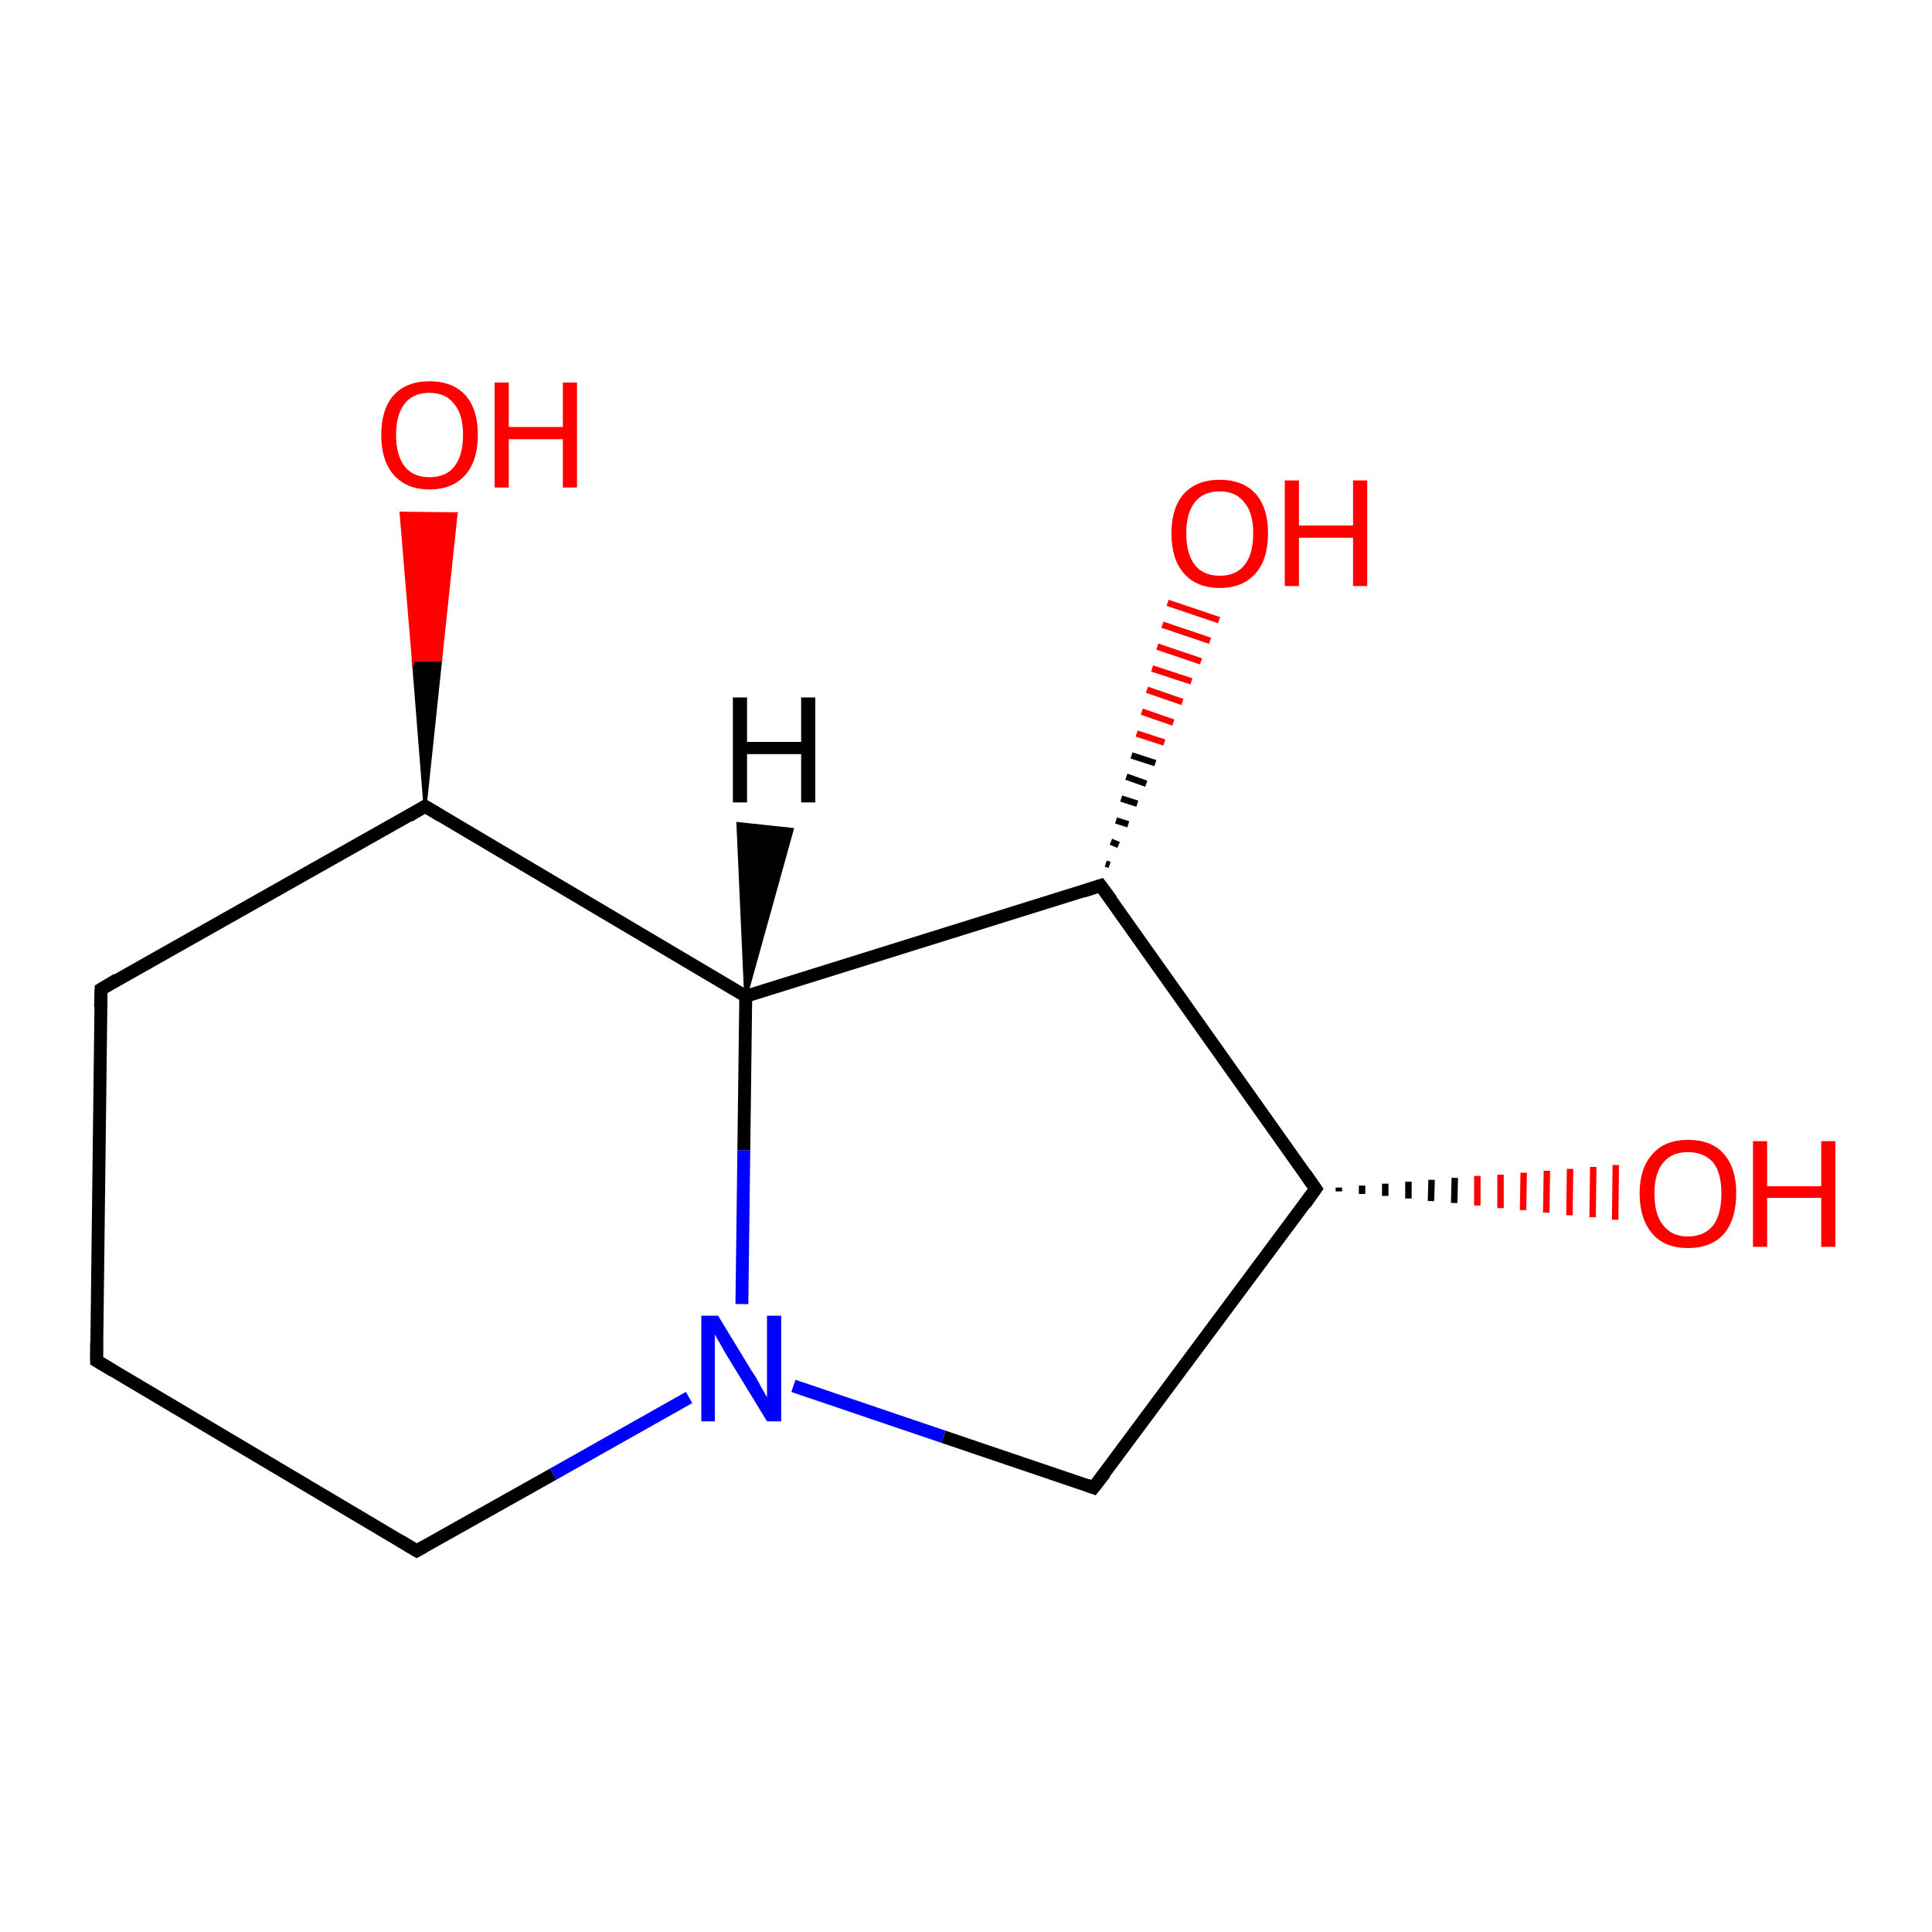 <?xml version='1.0' encoding='iso-8859-1'?>
<svg version='1.1' baseProfile='full'
              xmlns='http://www.w3.org/2000/svg'
                      xmlns:rdkit='http://www.rdkit.org/xml'
                      xmlns:xlink='http://www.w3.org/1999/xlink'
                  xml:space='preserve'
width='300px' height='300px' viewBox='0 0 300 300'>
<!-- END OF HEADER -->
<rect style='opacity:1.0;fill:#FFFFFF;stroke:none' width='300.0' height='300.0' x='0.0' y='0.0'> </rect>
<path class='bond-0 atom-0 atom-1' d='M 15.0,211.3 L 15.7,153.6' style='fill:none;fill-rule:evenodd;stroke:#000000;stroke-width:2.0px;stroke-linecap:butt;stroke-linejoin:miter;stroke-opacity:1' />
<path class='bond-1 atom-1 atom-2' d='M 15.7,153.6 L 66.0,125.2' style='fill:none;fill-rule:evenodd;stroke:#000000;stroke-width:2.0px;stroke-linecap:butt;stroke-linejoin:miter;stroke-opacity:1' />
<path class='bond-2 atom-2 atom-3' d='M 66.0,125.2 L 115.8,154.7' style='fill:none;fill-rule:evenodd;stroke:#000000;stroke-width:2.0px;stroke-linecap:butt;stroke-linejoin:miter;stroke-opacity:1' />
<path class='bond-3 atom-3 atom-4' d='M 115.8,154.7 L 170.9,137.5' style='fill:none;fill-rule:evenodd;stroke:#000000;stroke-width:2.0px;stroke-linecap:butt;stroke-linejoin:miter;stroke-opacity:1' />
<path class='bond-4 atom-4 atom-5' d='M 170.9,137.5 L 204.3,184.6' style='fill:none;fill-rule:evenodd;stroke:#000000;stroke-width:2.0px;stroke-linecap:butt;stroke-linejoin:miter;stroke-opacity:1' />
<path class='bond-5 atom-5 atom-6' d='M 204.3,184.6 L 169.8,231.0' style='fill:none;fill-rule:evenodd;stroke:#000000;stroke-width:2.0px;stroke-linecap:butt;stroke-linejoin:miter;stroke-opacity:1' />
<path class='bond-6 atom-6 atom-7' d='M 169.8,231.0 L 146.5,223.1' style='fill:none;fill-rule:evenodd;stroke:#000000;stroke-width:2.0px;stroke-linecap:butt;stroke-linejoin:miter;stroke-opacity:1' />
<path class='bond-6 atom-6 atom-7' d='M 146.5,223.1 L 123.2,215.2' style='fill:none;fill-rule:evenodd;stroke:#0000FF;stroke-width:2.0px;stroke-linecap:butt;stroke-linejoin:miter;stroke-opacity:1' />
<path class='bond-7 atom-7 atom-8' d='M 107.0,217.0 L 85.9,228.9' style='fill:none;fill-rule:evenodd;stroke:#0000FF;stroke-width:2.0px;stroke-linecap:butt;stroke-linejoin:miter;stroke-opacity:1' />
<path class='bond-7 atom-7 atom-8' d='M 85.9,228.9 L 64.7,240.8' style='fill:none;fill-rule:evenodd;stroke:#000000;stroke-width:2.0px;stroke-linecap:butt;stroke-linejoin:miter;stroke-opacity:1' />
<path class='bond-8 atom-5 atom-9' d='M 207.9,184.4 L 207.9,185.0' style='fill:none;fill-rule:evenodd;stroke:#000000;stroke-width:1.0px;stroke-linecap:butt;stroke-linejoin:miter;stroke-opacity:1' />
<path class='bond-8 atom-5 atom-9' d='M 211.5,184.1 L 211.5,185.4' style='fill:none;fill-rule:evenodd;stroke:#000000;stroke-width:1.0px;stroke-linecap:butt;stroke-linejoin:miter;stroke-opacity:1' />
<path class='bond-8 atom-5 atom-9' d='M 215.1,183.8 L 215.1,185.7' style='fill:none;fill-rule:evenodd;stroke:#000000;stroke-width:1.0px;stroke-linecap:butt;stroke-linejoin:miter;stroke-opacity:1' />
<path class='bond-8 atom-5 atom-9' d='M 218.7,183.5 L 218.7,186.1' style='fill:none;fill-rule:evenodd;stroke:#000000;stroke-width:1.0px;stroke-linecap:butt;stroke-linejoin:miter;stroke-opacity:1' />
<path class='bond-8 atom-5 atom-9' d='M 222.3,183.2 L 222.2,186.5' style='fill:none;fill-rule:evenodd;stroke:#000000;stroke-width:1.0px;stroke-linecap:butt;stroke-linejoin:miter;stroke-opacity:1' />
<path class='bond-8 atom-5 atom-9' d='M 225.9,182.9 L 225.8,186.8' style='fill:none;fill-rule:evenodd;stroke:#000000;stroke-width:1.0px;stroke-linecap:butt;stroke-linejoin:miter;stroke-opacity:1' />
<path class='bond-8 atom-5 atom-9' d='M 229.4,182.6 L 229.4,187.2' style='fill:none;fill-rule:evenodd;stroke:#FF0000;stroke-width:1.0px;stroke-linecap:butt;stroke-linejoin:miter;stroke-opacity:1' />
<path class='bond-8 atom-5 atom-9' d='M 233.0,182.4 L 233.0,187.6' style='fill:none;fill-rule:evenodd;stroke:#FF0000;stroke-width:1.0px;stroke-linecap:butt;stroke-linejoin:miter;stroke-opacity:1' />
<path class='bond-8 atom-5 atom-9' d='M 236.6,182.1 L 236.5,187.9' style='fill:none;fill-rule:evenodd;stroke:#FF0000;stroke-width:1.0px;stroke-linecap:butt;stroke-linejoin:miter;stroke-opacity:1' />
<path class='bond-8 atom-5 atom-9' d='M 240.2,181.8 L 240.1,188.3' style='fill:none;fill-rule:evenodd;stroke:#FF0000;stroke-width:1.0px;stroke-linecap:butt;stroke-linejoin:miter;stroke-opacity:1' />
<path class='bond-8 atom-5 atom-9' d='M 243.8,181.5 L 243.7,188.7' style='fill:none;fill-rule:evenodd;stroke:#FF0000;stroke-width:1.0px;stroke-linecap:butt;stroke-linejoin:miter;stroke-opacity:1' />
<path class='bond-8 atom-5 atom-9' d='M 247.4,181.2 L 247.3,189.0' style='fill:none;fill-rule:evenodd;stroke:#FF0000;stroke-width:1.0px;stroke-linecap:butt;stroke-linejoin:miter;stroke-opacity:1' />
<path class='bond-8 atom-5 atom-9' d='M 250.9,180.9 L 250.8,189.4' style='fill:none;fill-rule:evenodd;stroke:#FF0000;stroke-width:1.0px;stroke-linecap:butt;stroke-linejoin:miter;stroke-opacity:1' />
<path class='bond-9 atom-4 atom-10' d='M 171.7,134.1 L 172.3,134.3' style='fill:none;fill-rule:evenodd;stroke:#000000;stroke-width:1.0px;stroke-linecap:butt;stroke-linejoin:miter;stroke-opacity:1' />
<path class='bond-9 atom-4 atom-10' d='M 172.5,130.7 L 173.7,131.2' style='fill:none;fill-rule:evenodd;stroke:#000000;stroke-width:1.0px;stroke-linecap:butt;stroke-linejoin:miter;stroke-opacity:1' />
<path class='bond-9 atom-4 atom-10' d='M 173.3,127.4 L 175.2,128.0' style='fill:none;fill-rule:evenodd;stroke:#000000;stroke-width:1.0px;stroke-linecap:butt;stroke-linejoin:miter;stroke-opacity:1' />
<path class='bond-9 atom-4 atom-10' d='M 174.1,124.0 L 176.6,124.8' style='fill:none;fill-rule:evenodd;stroke:#000000;stroke-width:1.0px;stroke-linecap:butt;stroke-linejoin:miter;stroke-opacity:1' />
<path class='bond-9 atom-4 atom-10' d='M 174.9,120.6 L 178.0,121.7' style='fill:none;fill-rule:evenodd;stroke:#000000;stroke-width:1.0px;stroke-linecap:butt;stroke-linejoin:miter;stroke-opacity:1' />
<path class='bond-9 atom-4 atom-10' d='M 175.7,117.3 L 179.4,118.5' style='fill:none;fill-rule:evenodd;stroke:#000000;stroke-width:1.0px;stroke-linecap:butt;stroke-linejoin:miter;stroke-opacity:1' />
<path class='bond-9 atom-4 atom-10' d='M 176.5,113.9 L 180.8,115.3' style='fill:none;fill-rule:evenodd;stroke:#FF0000;stroke-width:1.0px;stroke-linecap:butt;stroke-linejoin:miter;stroke-opacity:1' />
<path class='bond-9 atom-4 atom-10' d='M 177.3,110.5 L 182.2,112.2' style='fill:none;fill-rule:evenodd;stroke:#FF0000;stroke-width:1.0px;stroke-linecap:butt;stroke-linejoin:miter;stroke-opacity:1' />
<path class='bond-9 atom-4 atom-10' d='M 178.1,107.1 L 183.6,109.0' style='fill:none;fill-rule:evenodd;stroke:#FF0000;stroke-width:1.0px;stroke-linecap:butt;stroke-linejoin:miter;stroke-opacity:1' />
<path class='bond-9 atom-4 atom-10' d='M 178.9,103.8 L 185.0,105.8' style='fill:none;fill-rule:evenodd;stroke:#FF0000;stroke-width:1.0px;stroke-linecap:butt;stroke-linejoin:miter;stroke-opacity:1' />
<path class='bond-9 atom-4 atom-10' d='M 179.7,100.4 L 186.5,102.7' style='fill:none;fill-rule:evenodd;stroke:#FF0000;stroke-width:1.0px;stroke-linecap:butt;stroke-linejoin:miter;stroke-opacity:1' />
<path class='bond-9 atom-4 atom-10' d='M 180.5,97.0 L 187.9,99.5' style='fill:none;fill-rule:evenodd;stroke:#FF0000;stroke-width:1.0px;stroke-linecap:butt;stroke-linejoin:miter;stroke-opacity:1' />
<path class='bond-9 atom-4 atom-10' d='M 181.3,93.6 L 189.3,96.3' style='fill:none;fill-rule:evenodd;stroke:#FF0000;stroke-width:1.0px;stroke-linecap:butt;stroke-linejoin:miter;stroke-opacity:1' />
<path class='bond-10 atom-2 atom-11' d='M 66.0,125.2 L 64.2,102.5 L 68.4,102.5 Z' style='fill:#000000;fill-rule:evenodd;fill-opacity:1;stroke:#000000;stroke-width:0.5px;stroke-linecap:butt;stroke-linejoin:miter;stroke-miterlimit:10;stroke-opacity:1;' />
<path class='bond-10 atom-2 atom-11' d='M 64.2,102.5 L 70.8,79.8 L 62.3,79.7 Z' style='fill:#FF0000;fill-rule:evenodd;fill-opacity:1;stroke:#FF0000;stroke-width:0.5px;stroke-linecap:butt;stroke-linejoin:miter;stroke-miterlimit:10;stroke-opacity:1;' />
<path class='bond-10 atom-2 atom-11' d='M 64.2,102.5 L 68.4,102.5 L 70.8,79.8 Z' style='fill:#FF0000;fill-rule:evenodd;fill-opacity:1;stroke:#FF0000;stroke-width:0.5px;stroke-linecap:butt;stroke-linejoin:miter;stroke-miterlimit:10;stroke-opacity:1;' />
<path class='bond-11 atom-8 atom-0' d='M 64.7,240.8 L 15.0,211.3' style='fill:none;fill-rule:evenodd;stroke:#000000;stroke-width:2.0px;stroke-linecap:butt;stroke-linejoin:miter;stroke-opacity:1' />
<path class='bond-12 atom-7 atom-3' d='M 115.2,202.5 L 115.5,178.6' style='fill:none;fill-rule:evenodd;stroke:#0000FF;stroke-width:2.0px;stroke-linecap:butt;stroke-linejoin:miter;stroke-opacity:1' />
<path class='bond-12 atom-7 atom-3' d='M 115.5,178.6 L 115.8,154.7' style='fill:none;fill-rule:evenodd;stroke:#000000;stroke-width:2.0px;stroke-linecap:butt;stroke-linejoin:miter;stroke-opacity:1' />
<path class='bond-13 atom-3 atom-12' d='M 115.8,154.7 L 114.6,127.9 L 123.0,128.8 Z' style='fill:#000000;fill-rule:evenodd;fill-opacity:1;stroke:#000000;stroke-width:0.5px;stroke-linecap:butt;stroke-linejoin:miter;stroke-miterlimit:10;stroke-opacity:1;' />
<path d='M 15.0,208.5 L 15.0,211.3 L 17.5,212.8' style='fill:none;stroke:#000000;stroke-width:2.0px;stroke-linecap:butt;stroke-linejoin:miter;stroke-miterlimit:10;stroke-opacity:1;' />
<path d='M 15.6,156.4 L 15.7,153.6 L 18.2,152.1' style='fill:none;stroke:#000000;stroke-width:2.0px;stroke-linecap:butt;stroke-linejoin:miter;stroke-miterlimit:10;stroke-opacity:1;' />
<path d='M 63.5,126.7 L 66.0,125.2 L 68.5,126.7' style='fill:none;stroke:#000000;stroke-width:2.0px;stroke-linecap:butt;stroke-linejoin:miter;stroke-miterlimit:10;stroke-opacity:1;' />
<path d='M 168.2,138.4 L 170.9,137.5 L 172.6,139.8' style='fill:none;stroke:#000000;stroke-width:2.0px;stroke-linecap:butt;stroke-linejoin:miter;stroke-miterlimit:10;stroke-opacity:1;' />
<path d='M 202.7,182.3 L 204.3,184.6 L 202.6,187.0' style='fill:none;stroke:#000000;stroke-width:2.0px;stroke-linecap:butt;stroke-linejoin:miter;stroke-miterlimit:10;stroke-opacity:1;' />
<path d='M 171.6,228.7 L 169.8,231.0 L 168.7,230.6' style='fill:none;stroke:#000000;stroke-width:2.0px;stroke-linecap:butt;stroke-linejoin:miter;stroke-miterlimit:10;stroke-opacity:1;' />
<path d='M 65.8,240.2 L 64.7,240.8 L 62.2,239.3' style='fill:none;stroke:#000000;stroke-width:2.0px;stroke-linecap:butt;stroke-linejoin:miter;stroke-miterlimit:10;stroke-opacity:1;' />
<path class='atom-7' d='M 111.5 204.3
L 116.8 213.0
Q 117.4 213.8, 118.2 215.4
Q 119.1 216.9, 119.1 217.0
L 119.1 204.3
L 121.3 204.3
L 121.3 220.7
L 119.1 220.7
L 113.3 211.2
Q 112.6 210.1, 111.9 208.8
Q 111.2 207.6, 111.0 207.2
L 111.0 220.7
L 108.9 220.7
L 108.9 204.3
L 111.5 204.3
' fill='#0000FF'/>
<path class='atom-9' d='M 254.6 185.3
Q 254.6 181.4, 256.6 179.2
Q 258.5 177.0, 262.1 177.0
Q 265.8 177.0, 267.7 179.2
Q 269.6 181.4, 269.6 185.3
Q 269.6 189.3, 267.7 191.6
Q 265.7 193.8, 262.1 193.8
Q 258.5 193.8, 256.6 191.6
Q 254.6 189.3, 254.6 185.3
M 262.1 192.0
Q 264.6 192.0, 266.0 190.3
Q 267.3 188.6, 267.3 185.3
Q 267.3 182.1, 266.0 180.5
Q 264.6 178.9, 262.1 178.9
Q 259.6 178.9, 258.3 180.5
Q 256.9 182.1, 256.9 185.3
Q 256.9 188.7, 258.3 190.3
Q 259.6 192.0, 262.1 192.0
' fill='#FF0000'/>
<path class='atom-9' d='M 272.2 177.2
L 274.4 177.2
L 274.4 184.2
L 282.8 184.2
L 282.8 177.2
L 285.0 177.2
L 285.0 193.6
L 282.8 193.6
L 282.8 186.0
L 274.4 186.0
L 274.4 193.6
L 272.2 193.6
L 272.2 177.2
' fill='#FF0000'/>
<path class='atom-10' d='M 181.9 82.8
Q 181.9 78.9, 183.8 76.7
Q 185.8 74.5, 189.4 74.5
Q 193.0 74.5, 195.0 76.7
Q 196.9 78.9, 196.9 82.8
Q 196.9 86.8, 195.0 89.0
Q 193.0 91.3, 189.4 91.3
Q 185.8 91.3, 183.8 89.0
Q 181.9 86.8, 181.9 82.8
M 189.4 89.4
Q 191.9 89.4, 193.2 87.8
Q 194.6 86.1, 194.6 82.8
Q 194.6 79.6, 193.2 78.0
Q 191.9 76.3, 189.4 76.3
Q 186.9 76.3, 185.6 77.9
Q 184.2 79.6, 184.2 82.8
Q 184.2 86.1, 185.6 87.8
Q 186.9 89.4, 189.4 89.4
' fill='#FF0000'/>
<path class='atom-10' d='M 199.5 74.6
L 201.7 74.6
L 201.7 81.6
L 210.1 81.6
L 210.1 74.6
L 212.3 74.6
L 212.3 91.0
L 210.1 91.0
L 210.1 83.5
L 201.7 83.5
L 201.7 91.0
L 199.5 91.0
L 199.5 74.6
' fill='#FF0000'/>
<path class='atom-11' d='M 59.2 67.5
Q 59.2 63.6, 61.1 61.4
Q 63.1 59.2, 66.7 59.2
Q 70.3 59.2, 72.3 61.4
Q 74.2 63.6, 74.2 67.5
Q 74.2 71.5, 72.3 73.7
Q 70.3 76.0, 66.7 76.0
Q 63.1 76.0, 61.1 73.7
Q 59.2 71.5, 59.2 67.5
M 66.7 74.1
Q 69.2 74.1, 70.5 72.5
Q 71.9 70.8, 71.9 67.5
Q 71.9 64.3, 70.5 62.7
Q 69.2 61.0, 66.7 61.0
Q 64.2 61.0, 62.9 62.6
Q 61.5 64.3, 61.5 67.5
Q 61.5 70.8, 62.9 72.5
Q 64.2 74.1, 66.7 74.1
' fill='#FF0000'/>
<path class='atom-11' d='M 76.8 59.4
L 79.0 59.4
L 79.0 66.3
L 87.4 66.3
L 87.4 59.4
L 89.6 59.4
L 89.6 75.7
L 87.4 75.7
L 87.4 68.2
L 79.0 68.2
L 79.0 75.7
L 76.8 75.7
L 76.8 59.4
' fill='#FF0000'/>
<path class='atom-12' d='M 113.8 108.3
L 116.0 108.3
L 116.0 115.2
L 124.4 115.2
L 124.4 108.3
L 126.6 108.3
L 126.6 124.6
L 124.4 124.6
L 124.4 117.1
L 116.0 117.1
L 116.0 124.6
L 113.8 124.6
L 113.8 108.3
' fill='#000000'/>
</svg>
